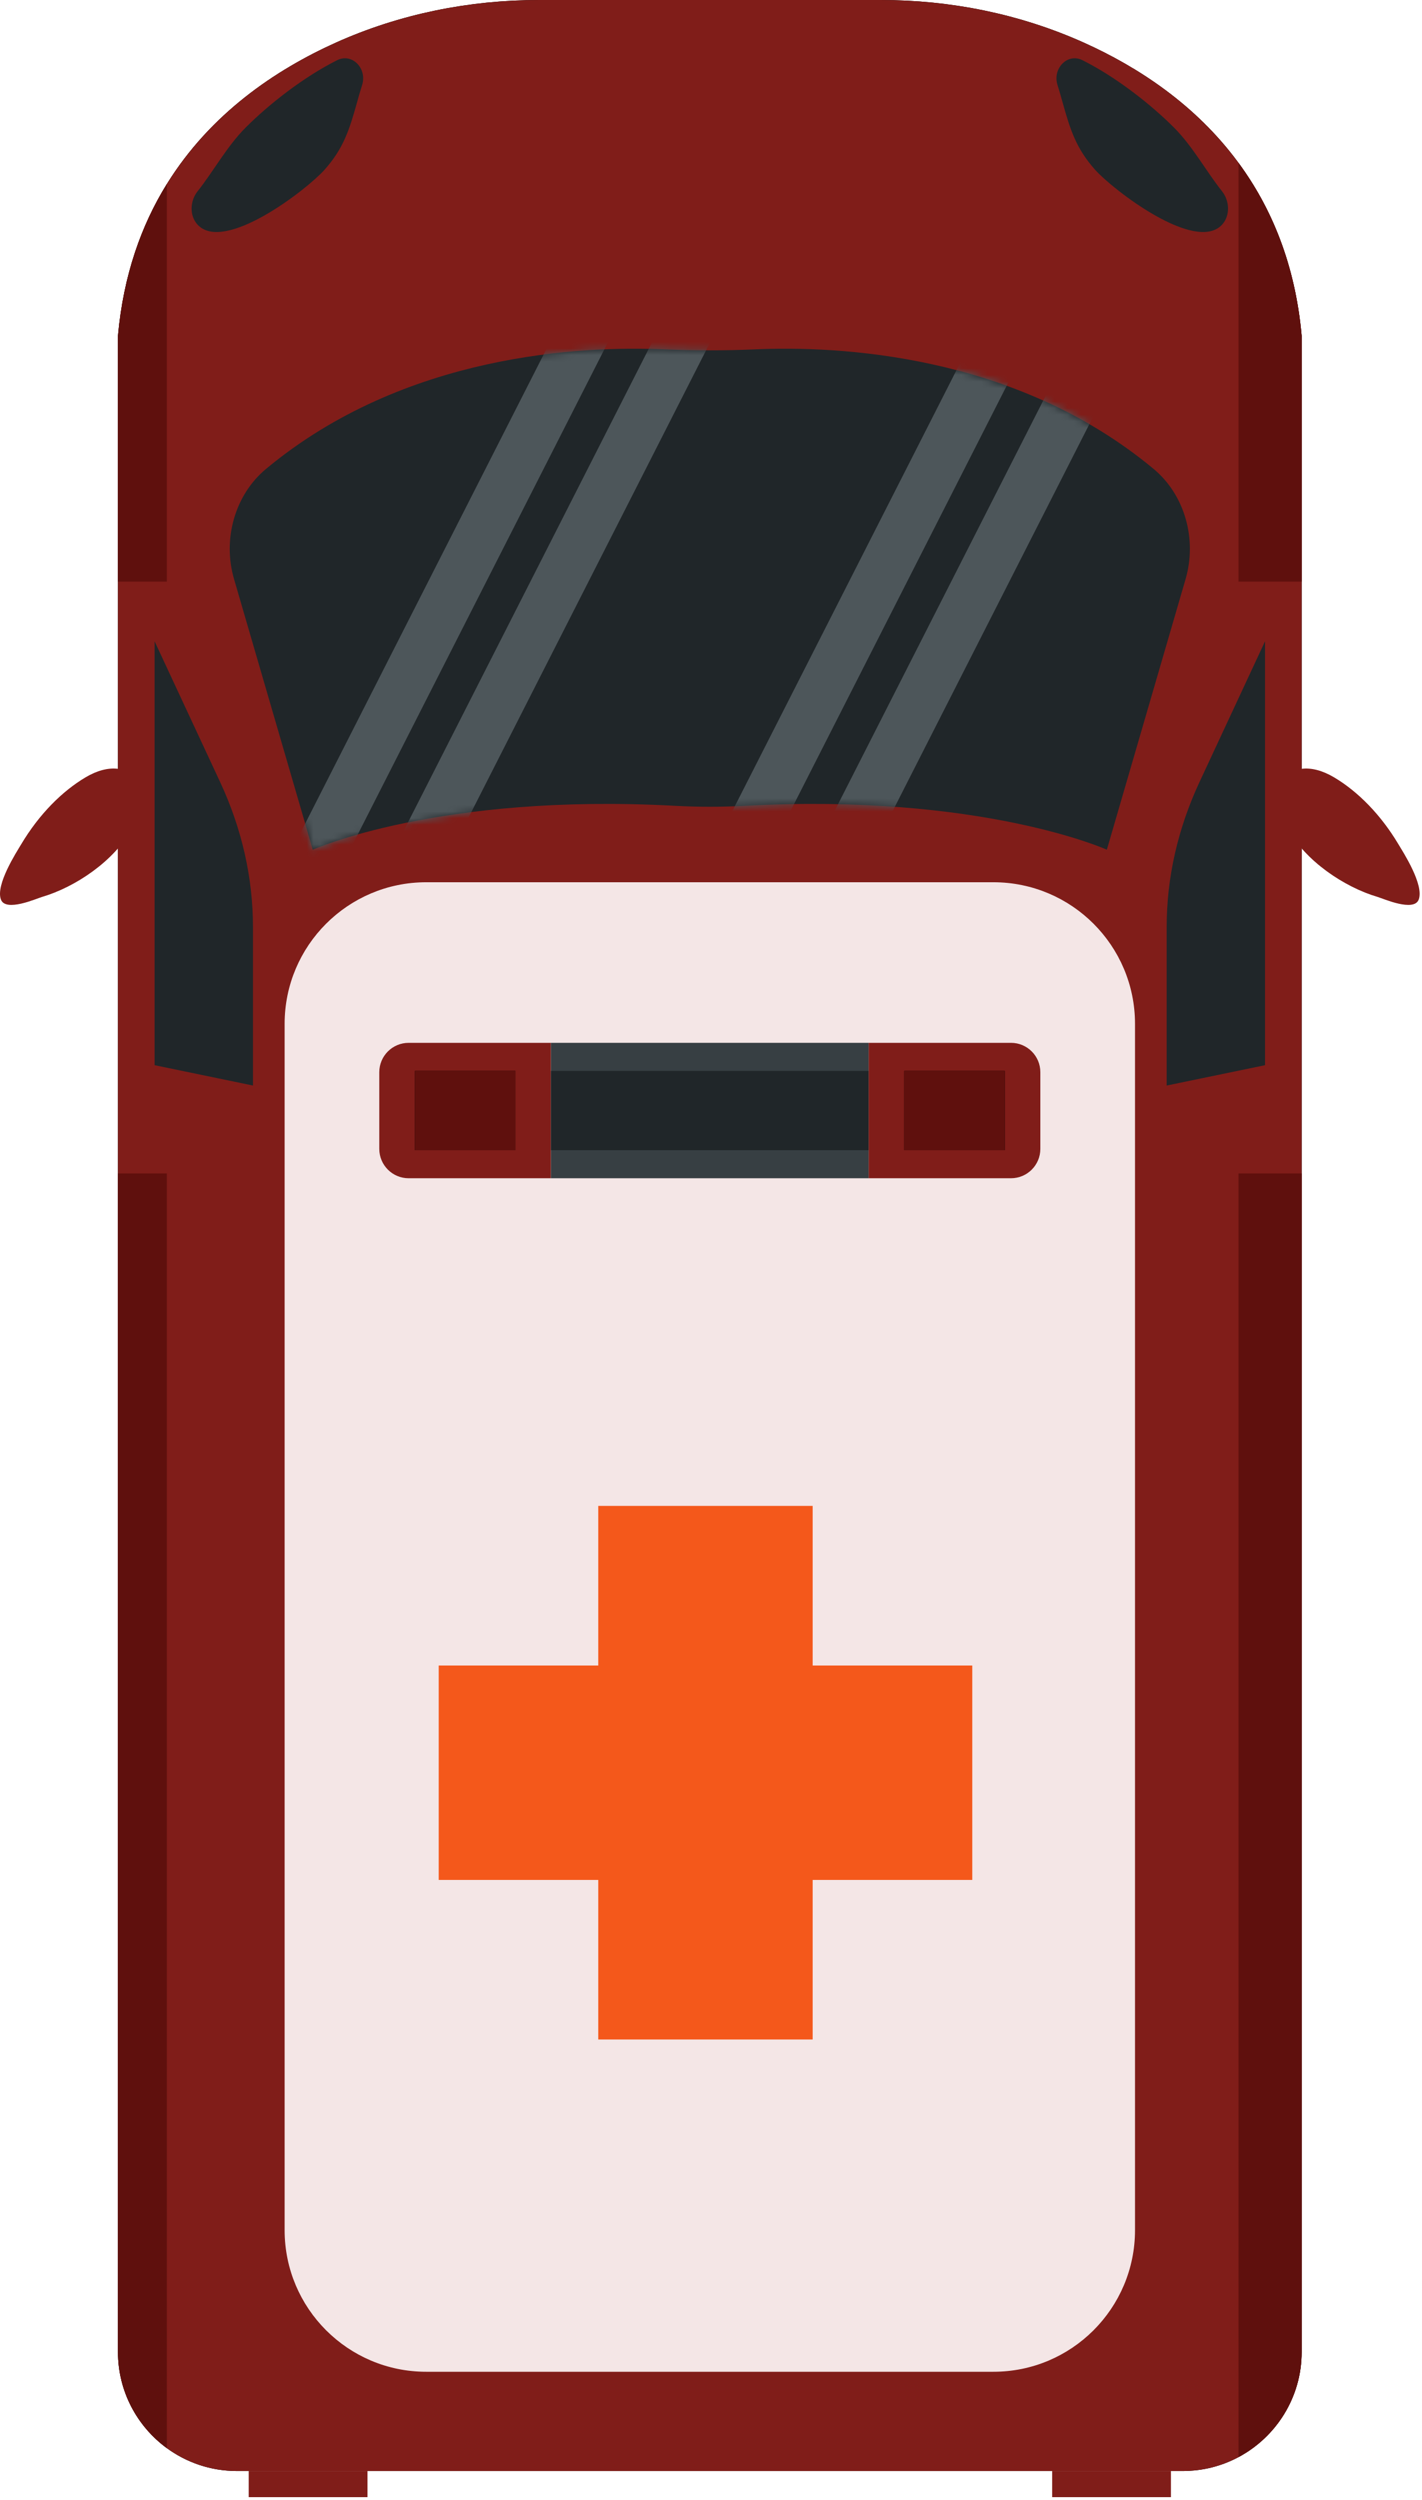 <?xml version="1.0" encoding="UTF-8"?>
<svg width="215px" height="378px" viewBox="0 0 215 378" version="1.1" xmlns="http://www.w3.org/2000/svg" xmlns:xlink="http://www.w3.org/1999/xlink">
    <defs>
        <path d="M140.538,18.712 C119.556,1.246 92.655,0.08 80.251,0.627 C75.705,0.828 71.153,0.828 66.607,0.627 C54.203,0.08 27.3,1.246 6.319,18.712 C1.656,22.594 -0.28,29.261 1.497,35.367 L13.399,76.273 C13.399,76.273 32.409,67.698 68.159,69.638 C71.667,69.828 75.19,69.828 78.697,69.638 C114.449,67.698 133.459,76.273 133.459,76.273 L145.361,35.367 C147.137,29.259 145.201,22.594 140.538,18.712" id="path-1"></path>
    </defs>
    <g id="Page-1" stroke="none" stroke-width="1" fill="none" fill-rule="evenodd">
        <g id="gls-device-malfunctioning">
            <g id="gzzhbq8i2b-link" transform="translate(17, 0)" fill="#000000" fill-rule="nonzero">
                <path d="M179.806,50.755 L179.806,355.591 C179.806,362.469 175.938,368.451 170.259,371.487 C167.739,372.833 164.865,373.591 161.805,373.591 L18.837,373.591 C14.872,373.591 11.207,372.31 8.227,370.133 C3.75,366.86 0.837,361.564 0.837,355.591 L0.837,50.755 C1.668,41.559 4.393,34.002 8.227,27.818 C14.814,17.178 24.664,10.55 33.777,6.445 C43.515,2.072 54,0 64.528,0 L116.125,0 C126.652,0 137.129,2.072 146.872,6.445 C155.042,10.118 163.797,15.823 170.26,24.627 C175.213,31.36 178.83,39.909 179.806,50.755" id="gzzhbq8i2b"></path>
            </g>
            <g id="gzzhbq8i2b-link" transform="translate(17, 0)" fill="#801D19" fill-rule="nonzero">
                <path d="M179.806,50.755 L179.806,355.591 C179.806,362.469 175.938,368.451 170.259,371.487 C167.739,372.833 164.865,373.591 161.805,373.591 L18.837,373.591 C14.872,373.591 11.207,372.31 8.227,370.133 C3.75,366.86 0.837,361.564 0.837,355.591 L0.837,50.755 C1.668,41.559 4.393,34.002 8.227,27.818 C14.814,17.178 24.664,10.55 33.777,6.445 C43.515,2.072 54,0 64.528,0 L116.125,0 C126.652,0 137.129,2.072 146.872,6.445 C155.042,10.118 163.797,15.823 170.26,24.627 C175.213,31.36 178.83,39.909 179.806,50.755" id="gzzhbq8i2b"></path>
            </g>
            <path d="M23.372,96.952 L23.372,161.043 L38.248,164.121 L38.248,140.173 C38.248,132.709 36.572,125.298 33.284,118.24 L23.372,96.952 M191.27,96.952 L191.27,161.043 L176.393,164.121 L176.393,140.173 C176.393,132.709 178.07,125.298 181.357,118.24 L191.269,96.952 M29.857,33.95 C28.622,32.595 28.722,30.372 29.871,28.925 C32.293,25.88 34.291,22.138 37.157,19.27 C40.575,15.846 45.824,11.68 50.998,9.09 C53.227,7.978 55.555,10.35 54.745,12.877 C54.433,13.849 54.175,14.781 53.962,15.552 C52.818,19.657 51.909,22.481 49.064,25.672 C46.384,28.678 33.865,38.352 29.857,33.95 M184.785,33.95 C186.02,32.595 185.92,30.372 184.771,28.925 C182.349,25.88 180.351,22.138 177.485,19.27 C174.065,15.846 168.817,11.68 163.642,9.09 C161.415,7.978 159.087,10.35 159.897,12.877 C160.209,13.849 160.465,14.781 160.68,15.552 C161.824,19.657 162.733,22.481 165.578,25.672 C168.258,28.678 180.777,38.352 184.785,33.95" id="Shape" fill="#202629" fill-rule="nonzero"></path>
            <path d="M20.791,118.244 C19.611,115.982 16.557,115.374 12.93,117.527 C9.31,119.678 5.865,123.188 3.226,127.609 C2.507,128.816 -0.7,133.751 0.139,136.001 C0.856,137.928 5.503,135.857 6.339,135.611 C11.351,134.141 17.353,130.161 19.997,125.166 C21.519,122.29 21.628,119.85 20.791,118.244 M193.853,118.244 C195.031,115.982 198.085,115.374 201.712,117.527 C205.332,119.678 208.777,123.188 211.416,127.609 C212.135,128.816 215.342,133.751 214.503,136.001 C213.786,137.928 209.139,135.857 208.302,135.611 C203.292,134.141 197.289,130.161 194.645,125.166 C193.123,122.29 193.014,119.85 193.853,118.244" id="Shape" fill="#801D19" fill-rule="nonzero"></path>
            <path d="M174.43,70.904 C153.448,53.437 126.547,52.27 114.143,52.819 C109.597,53.019 105.045,53.019 100.499,52.819 C88.095,52.27 61.193,53.437 40.211,70.904 C35.549,74.785 33.612,81.452 35.389,87.558 L47.291,128.464 C47.291,128.464 66.301,119.89 102.051,121.829 C105.56,122.019 109.082,122.019 112.589,121.829 C148.341,119.889 167.351,128.464 167.351,128.464 L179.253,87.558 C181.029,81.45 179.093,74.785 174.43,70.904" id="Path" fill="#202629" fill-rule="nonzero"></path>
            <g id="Clipped" transform="translate(33.892, 52.191)">
                <mask id="mask-2" fill="white">
                    <use xlink:href="#path-1"></use>
                </mask>
                <g id="4vhcyi92jc"></g>
                <path d="M17.11,80.05 L8.324,80.05 L50.671,-3.252 L59.457,-3.252 L17.11,80.05 M32.561,80.05 L23.775,80.05 L66.123,-3.252 L74.91,-3.252 L32.561,80.05 M80.735,80.05 L71.947,80.05 L114.296,-3.252 L123.083,-3.252 L80.735,80.05 M96.186,80.05 L87.4,80.05 L129.748,-3.252 L138.534,-3.252 L96.186,80.05" id="Shape" fill="#4D565A" fill-rule="nonzero" mask="url(#mask-2)"></path>
            </g>
            <path d="M25.228,27.818 L25.228,87.933 L17.837,87.933 L17.837,50.755 C18.668,41.559 21.393,34.002 25.227,27.818 M25.228,177.413 L25.228,370.133 C20.75,366.86 17.837,361.564 17.837,355.591 L17.837,177.413 L25.227,177.413 M196.805,50.755 L196.805,87.933 L187.259,87.933 L187.259,24.627 C192.212,31.36 195.829,39.909 196.805,50.755 M196.805,177.413 L196.805,355.59 C196.805,362.468 192.938,368.45 187.259,371.486 L187.259,177.413 L196.805,177.413" id="Shape" fill="#5F100D" fill-rule="nonzero"></path>
            <path d="M150.196,358.583 L64.444,358.583 C52.619,358.583 43.034,348.997 43.034,337.173 L43.034,154.795 C43.034,142.97 52.619,133.385 64.444,133.385 L150.196,133.385 C162.023,133.385 171.609,142.97 171.609,154.795 L171.609,337.171 C171.609,348.996 162.023,358.583 150.196,358.583" id="Path" fill="#F4E6E6" fill-rule="nonzero"></path>
            <polygon id="Path" fill="#F4581B" fill-rule="nonzero" points="147.003 251.807 147.003 284.223 122.871 284.223 122.871 308.347 90.455 308.347 90.455 284.223 66.331 284.223 66.331 251.807 90.455 251.807 90.455 227.675 122.871 227.675 122.871 251.807"></polygon>
            <path d="M83.303,178.137 L61.787,178.137 C59.334,178.137 57.347,176.149 57.347,173.697 L57.347,162.105 C57.347,159.652 59.334,157.665 61.787,157.665 L83.303,157.665 L83.303,178.137" id="Path" fill="#801D19" fill-rule="nonzero"></path>
            <polygon id="Path" fill="#373F43" fill-rule="nonzero" points="83.303 178.137 131.339 178.137 131.339 157.664 83.303 157.664"></polygon>
            <polygon id="Path" fill="#202629" fill-rule="nonzero" points="83.303 173.895 131.339 173.895 131.339 161.906 83.303 161.906"></polygon>
            <g id="e3uk0gw3rf-link" transform="translate(62, 161)" fill="#000000" fill-rule="nonzero">
                <polygon id="e3uk0gw3rf" points="0.724 12.895 15.925 12.895 15.925 0.906 0.724 0.906"></polygon>
            </g>
            <g id="e3uk0gw3rf-link" transform="translate(62, 161)" fill="#5F100D" fill-rule="nonzero">
                <polygon id="e3uk0gw3rf" points="0.724 12.895 15.925 12.895 15.925 0.906 0.724 0.906"></polygon>
            </g>
            <path d="M152.855,178.137 L131.34,178.137 L131.34,157.664 L152.856,157.664 C155.308,157.664 157.295,159.652 157.295,162.104 L157.295,173.696 C157.295,176.149 155.308,178.136 152.856,178.136" id="Path" fill="#801D19" fill-rule="nonzero"></path>
            <g id="1qrur29b8h-link" transform="translate(136, 161)" fill="#000000" fill-rule="nonzero">
                <polygon id="1qrur29b8h" points="0.717 12.895 15.916 12.895 15.916 0.906 0.717 0.906"></polygon>
            </g>
            <g id="1qrur29b8h-link" transform="translate(136, 161)" fill="#5F100D" fill-rule="nonzero">
                <polygon id="1qrur29b8h" points="0.717 12.895 15.916 12.895 15.916 0.906 0.717 0.906"></polygon>
            </g>
            <path d="M37.603,377.539 L55.563,377.539 L55.563,373.591 L37.603,373.591 L37.603,377.539 Z M159.081,377.539 L177.039,377.539 L177.039,373.591 L159.081,373.591 L159.081,377.539 Z" id="Shape" fill="#801D19" fill-rule="nonzero"></path>
        </g>
    </g>
</svg>